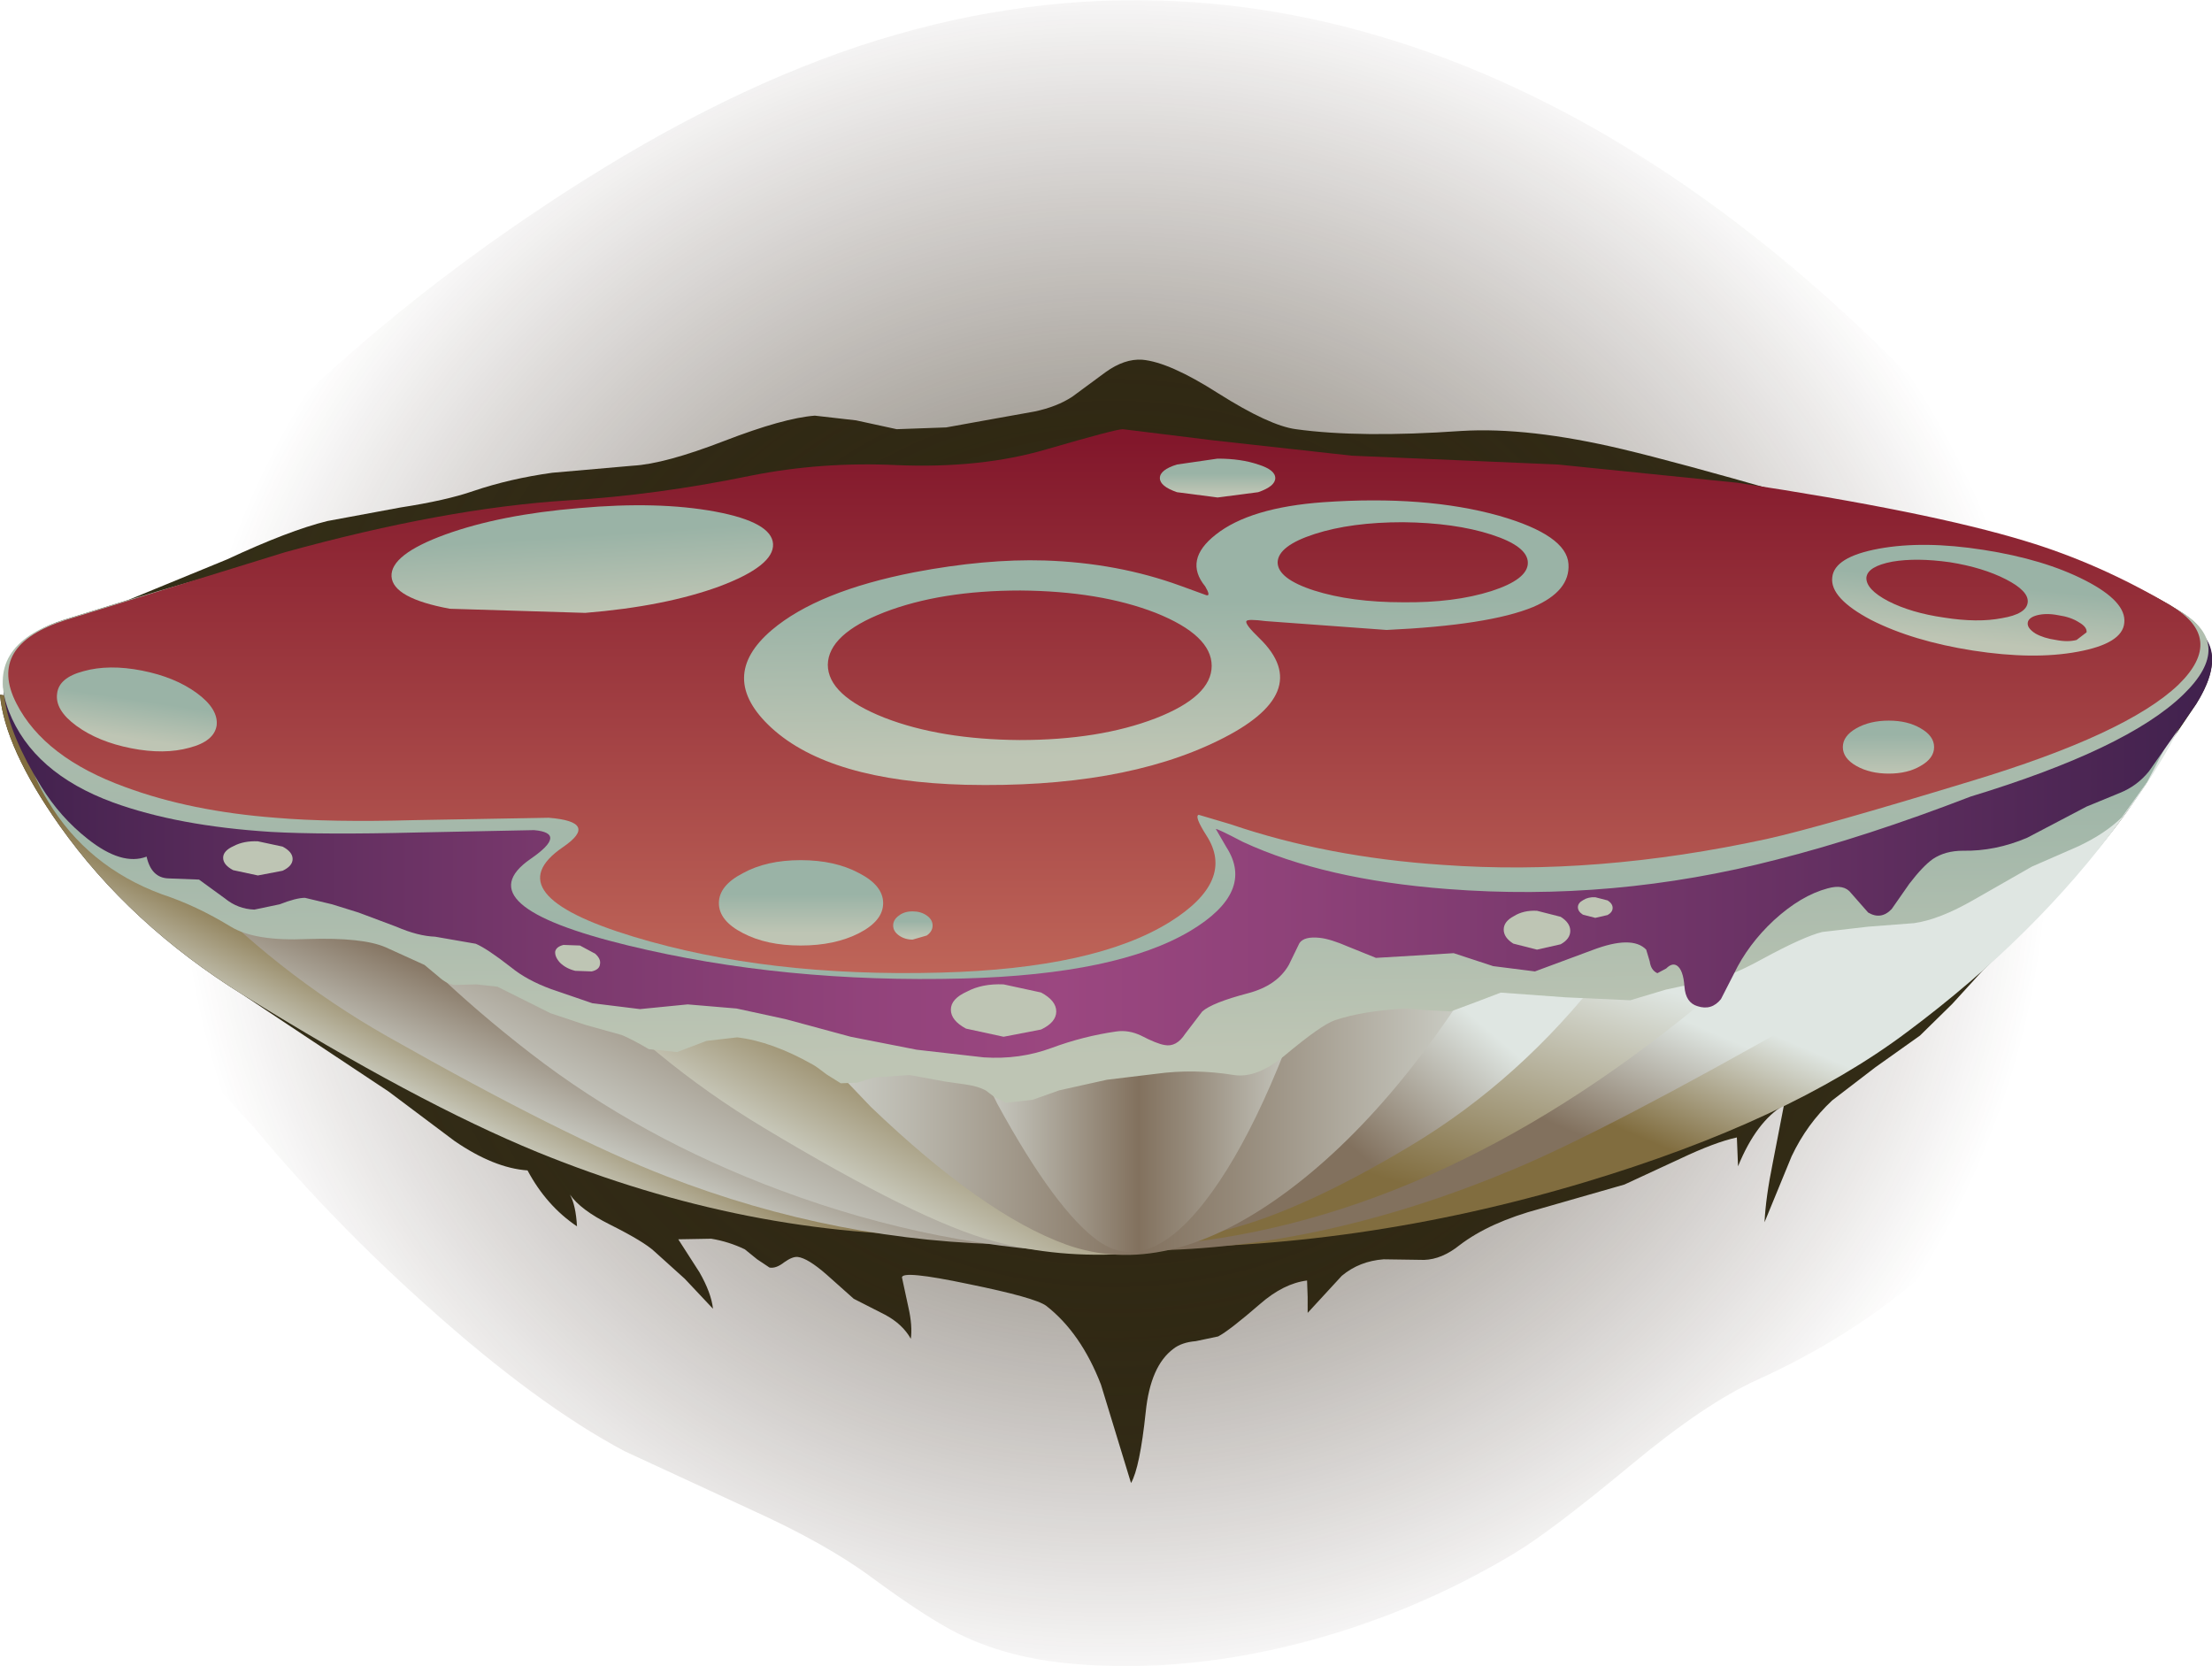<?xml version="1.0" encoding="UTF-8" standalone="no"?>
<svg xmlns:xlink="http://www.w3.org/1999/xlink" height="141.5px" width="187.85px" xmlns="http://www.w3.org/2000/svg">
  <g transform="matrix(1.0, 0.0, 0.0, 1.0, 0.0, 0.0)">
    <use height="95.4" transform="matrix(1.0, 0.0, 0.0, 1.0, 0.0, 30.55)" width="187.85" xlink:href="#sprite0"/>
    <use height="141.5" transform="matrix(1.0, 0.0, 0.0, 1.0, 3.3, 0.0)" width="182.55" xlink:href="#sprite1"/>
    <use height="49.35" transform="matrix(1.0, 0.0, 0.0, 1.0, 0.0, 57.25)" width="186.5" xlink:href="#shape2"/>
    <use height="43.95" transform="matrix(1.0, 0.0, 0.0, 1.0, 2.25, 49.75)" width="182.65" xlink:href="#sprite2"/>
    <use height="44.3" transform="matrix(1.0, 0.0, 0.0, 1.0, 0.3, 45.55)" width="187.55" xlink:href="#shape4"/>
    <use height="46.2" transform="matrix(1.0, 0.0, 0.0, 1.0, 0.25, 36.95)" width="187.3" xlink:href="#sprite3"/>
    <use height="46.2" transform="matrix(1.0, 0.0, 0.0, 1.0, 0.7, 36.45)" width="186.15" xlink:href="#shape6"/>
    <use height="3.3" transform="matrix(1.0, 0.0, 0.0, 1.0, 127.7, 77.35)" width="5.65" xlink:href="#sprite4"/>
    <use height="4.45" transform="matrix(1.0, 0.0, 0.0, 1.0, 80.75, 83.6)" width="8.95" xlink:href="#sprite5"/>
    <use height="1.75" transform="matrix(1.0, 0.0, 0.0, 1.0, 134.0, 76.2)" width="2.95" xlink:href="#sprite6"/>
    <use height="2.4" transform="matrix(1.0, 0.0, 0.0, 1.0, 47.15, 80.2)" width="3.8" xlink:href="#sprite7"/>
    <use height="2.9" transform="matrix(1.0, 0.0, 0.0, 1.0, 18.95, 71.45)" width="5.9" xlink:href="#sprite8"/>
    <use height="24.15" transform="matrix(1.0, 0.0, 0.0, 1.0, 63.2, 42.5)" width="70.0" xlink:href="#sprite9"/>
    <use height="7.1" transform="matrix(1.0, 0.0, 0.0, 1.0, 4.85, 56.7)" width="13.55" xlink:href="#sprite10"/>
    <use height="9.45" transform="matrix(1.0, 0.0, 0.0, 1.0, 155.6, 46.25)" width="24.8" xlink:href="#sprite11"/>
    <use height="3.3" transform="matrix(1.0, 0.0, 0.0, 1.0, 98.5, 38.95)" width="9.8" xlink:href="#sprite12"/>
    <use height="9.35" transform="matrix(1.0, 0.0, 0.0, 1.0, 33.25, 42.9)" width="32.4" xlink:href="#sprite13"/>
    <use height="4.5" transform="matrix(1.0, 0.0, 0.0, 1.0, 156.5, 61.2)" width="7.75" xlink:href="#sprite14"/>
    <use height="7.25" transform="matrix(1.0, 0.0, 0.0, 1.0, 61.05, 73.05)" width="13.95" xlink:href="#sprite15"/>
    <use height="2.4" transform="matrix(1.0, 0.0, 0.0, 1.0, 75.85, 77.4)" width="3.35" xlink:href="#sprite16"/>
  </g>
  <defs>
    <g id="sprite0" transform="matrix(1.0, 0.0, 0.0, 1.0, 0.0, -0.05)">
      <use height="95.4" transform="matrix(1.0, 0.0, 0.0, 1.0, 0.0, 0.05)" width="187.85" xlink:href="#shape0"/>
    </g>
    <g id="shape0" transform="matrix(1.0, 0.0, 0.0, 1.0, 0.0, -0.05)">
      <path d="M184.3 20.9 L185.1 21.4 Q186.85 22.45 187.3 23.75 188.7 25.8 186.5 29.3 L184.35 32.5 182.2 36.15 180.65 38.4 Q176.55 44.1 168.4 51.9 L165.8 54.75 163.05 57.45 159.25 60.15 155.6 62.95 Q153.45 64.95 152.15 67.7 L149.85 73.3 Q149.95 71.2 150.55 68.25 L151.5 63.35 Q149.15 64.75 147.6 68.55 L147.5 66.1 Q145.65 66.5 142.7 67.9 L137.95 70.1 130.8 72.15 Q126.5 73.3 123.95 75.25 122.45 76.45 120.95 76.5 L117.5 76.45 Q115.45 76.6 113.95 77.85 L111.05 81.0 111.05 79.65 111.0 78.25 Q109.0 78.5 107.0 80.25 104.4 82.5 103.45 83.0 L101.55 83.4 Q100.35 83.5 99.65 84.05 97.7 85.5 97.3 89.4 96.8 94.15 96.05 95.45 L93.5 87.1 Q91.8 82.7 88.85 80.4 87.9 79.7 82.25 78.55 76.55 77.35 76.6 78.0 L77.15 80.55 Q77.5 82.1 77.35 83.2 76.65 81.95 75.15 81.15 L72.5 79.8 70.2 77.75 Q68.6 76.35 67.75 76.25 67.3 76.2 66.6 76.7 65.9 77.25 65.35 77.15 L64.3 76.45 63.25 75.6 Q61.9 74.95 60.4 74.7 L57.6 74.75 59.4 77.55 Q60.4 79.3 60.55 80.65 L58.15 78.1 55.6 75.8 Q54.7 74.95 51.8 73.5 49.3 72.25 48.4 70.95 48.9 71.85 49.0 73.65 46.4 71.9 44.8 68.9 41.95 68.7 38.6 66.4 L33.0 62.2 20.65 54.0 Q11.0 48.0 5.05 39.6 0.4 33.0 0.0 28.5 L0.35 28.55 Q0.0 25.8 1.65 24.35 2.9 22.95 5.4 22.15 L10.9 20.45 19.3 17.0 Q24.55 14.55 27.8 13.75 L34.0 12.6 Q37.9 12.0 40.2 11.2 43.3 10.15 46.9 9.65 L53.75 9.05 Q56.45 8.9 61.5 6.95 66.55 5.0 69.2 4.8 L72.7 5.2 76.15 5.95 80.35 5.8 84.5 5.05 87.85 4.45 Q89.75 4.05 91.05 3.2 L93.9 1.1 Q95.5 -0.05 97.0 0.05 99.3 0.25 103.45 2.9 107.8 5.65 110.05 5.95 115.5 6.7 124.1 6.1 129.8 5.75 137.8 7.65 142.4 8.75 151.3 11.3 157.0 12.8 168.05 14.9 177.75 17.1 184.3 20.9" fill="#332e17" fill-rule="evenodd" stroke="none"/>
    </g>
    <g id="sprite1" transform="matrix(1.0, 0.0, 0.0, 1.0, 0.0, 0.05)">
      <use height="141.5" transform="matrix(1.0, 0.0, 0.0, 1.0, 0.0, -0.05)" width="182.55" xlink:href="#shape1"/>
    </g>
    <g id="shape1" transform="matrix(1.0, 0.0, 0.0, 1.0, 0.0, 0.05)">
      <path d="M181.8 71.05 Q180.55 76.2 176.95 83.3 L171.2 94.05 Q167.4 101.65 160.55 107.75 154.2 113.4 145.9 117.15 141.5 119.15 135.35 124.25 128.3 130.1 125.25 131.9 116.6 137.1 106.7 139.6 96.25 142.2 86.8 141.15 82.0 140.6 78.2 138.75 75.45 137.4 70.7 133.9 66.85 131.05 60.45 128.15 L49.75 123.2 Q42.3 119.25 32.95 110.85 24.9 103.65 18.35 95.8 9.95 86.7 6.2 81.55 -0.35 72.45 0.0 64.4 0.35 56.9 7.0 49.0 L19.3 36.65 Q29.75 26.2 42.75 17.55 56.9 8.1 69.7 3.85 94.95 -4.5 119.95 5.1 141.75 13.5 161.75 34.9 163.85 37.15 169.2 44.15 173.6 49.95 177.05 53.0 184.6 59.55 181.8 71.05" fill="url(#gradient0)" fill-rule="evenodd" stroke="none"/>
    </g>
    <radialGradient cx="0" cy="0" gradientTransform="matrix(0.097, 5.0E-4, 5.0E-4, -0.091, 91.3, 70.7)" gradientUnits="userSpaceOnUse" id="gradient0" r="819.2" spreadMethod="pad">
      <stop offset="0.322" stop-color="#2c240f" stop-opacity="0.537"/>
      <stop offset="1.0" stop-color="#2b170f" stop-opacity="0.0"/>
    </radialGradient>
    <g id="shape2" transform="matrix(1.0, 0.0, 0.0, 1.0, 0.0, -57.25)">
      <path d="M20.65 84.5 Q11.0 78.5 5.05 70.1 0.4 63.5 0.0 59.0 L43.2 66.25 57.95 67.55 73.2 69.2 Q90.3 72.2 92.65 83.0 95.0 93.7 88.45 100.35 85.15 103.7 81.4 104.9 63.55 105.15 45.65 97.85 35.4 93.65 20.65 84.5" fill="url(#gradient1)" fill-rule="evenodd" stroke="none"/>
      <path d="M9.15 65.6 Q14.25 65.5 21.55 65.75 36.2 66.2 47.35 67.9 L62.1 69.2 77.35 70.85 Q94.45 73.85 96.85 84.65 99.2 95.35 93.05 101.6 89.95 104.7 86.4 105.7 71.15 105.55 56.6 99.9 48.05 96.6 32.95 88.05 23.35 82.6 15.8 74.55 9.9 68.35 9.15 65.6" fill="url(#gradient2)" fill-rule="evenodd" stroke="none"/>
      <path d="M90.5 70.85 Q106.15 73.6 108.5 84.35 110.85 95.05 102.4 101.85 98.2 105.2 93.5 106.45 79.7 106.1 66.3 101.1 54.35 96.65 45.05 89.45 36.05 82.5 29.5 74.55 24.5 68.45 23.75 65.85 28.85 65.75 36.2 66.0 50.85 66.5 61.95 68.15 L76.25 69.4 90.5 70.85" fill="url(#gradient3)" fill-rule="evenodd" stroke="none"/>
      <path d="M91.35 75.95 L99.9 76.65 Q103.7 77.5 105.8 80.1 108.2 83.05 109.55 89.2 111.9 99.9 110.65 102.85 110.05 104.3 108.95 103.65 95.4 108.4 84.35 105.4 78.05 103.7 64.9 95.8 55.4 90.1 47.95 81.85 42.3 75.5 41.5 72.7 L53.9 72.85 Q68.55 73.3 79.7 75.0 L91.35 75.95" fill="url(#gradient4)" fill-rule="evenodd" stroke="none"/>
      <path d="M180.15 69.6 Q172.95 79.45 161.95 87.65 151.9 95.2 134.6 100.4 115.25 106.2 96.0 105.95 94.5 104.05 93.5 100.0 91.45 91.9 93.8 81.2 96.15 70.45 113.25 67.4 L128.55 65.8 143.3 64.45 186.5 57.25 Q186.1 61.55 180.15 69.6" fill="url(#gradient5)" fill-rule="evenodd" stroke="none"/>
      <path d="M175.1 63.05 Q174.1 66.55 169.55 72.4 162.95 80.9 153.5 86.3 136.45 96.0 128.55 99.3 112.45 106.05 97.45 106.2 97.05 104.45 97.1 100.55 97.2 92.8 99.55 82.1 101.95 71.25 114.05 68.65 117.9 67.85 125.9 67.3 L139.1 66.1 Q150.25 64.45 163.8 63.6 L175.1 63.05" fill="url(#gradient6)" fill-rule="evenodd" stroke="none"/>
      <path d="M103.6 69.1 Q108.7 67.5 124.5 66.35 135.65 64.7 150.3 64.25 157.6 64.0 162.7 64.1 161.95 66.65 156.95 72.75 150.4 80.7 141.4 87.65 118.55 105.35 94.95 105.95 93.6 104.4 92.7 100.7 90.95 93.3 93.3 82.6 95.75 71.55 103.6 69.1" fill="url(#gradient7)" fill-rule="evenodd" stroke="none"/>
      <path d="M104.05 74.75 Q115.2 73.05 129.85 72.6 137.15 72.35 142.25 72.45 141.25 75.9 136.25 82.5 129.15 91.7 119.8 97.3 110.65 102.8 104.15 104.45 99.5 105.65 92.85 105.45 92.6 105.05 92.25 102.45 91.5 97.2 91.0 86.15 L90.35 81.0 Q90.05 78.95 90.65 78.1 91.85 76.55 104.05 74.75" fill="url(#gradient8)" fill-rule="evenodd" stroke="none"/>
      <path d="M99.35 72.95 L127.5 79.3 Q118.8 94.3 108.95 101.45 98.95 108.7 90.55 105.7 83.5 103.15 73.95 94.0 L65.75 85.4 99.35 72.95" fill="url(#gradient9)" fill-rule="evenodd" stroke="none"/>
      <path d="M97.95 72.7 L112.6 79.05 Q108.05 94.1 102.95 101.2 97.75 108.45 93.35 105.45 89.7 102.9 84.7 93.75 L80.45 85.15 97.95 72.7" fill="url(#gradient10)" fill-rule="evenodd" stroke="none"/>
    </g>
    <linearGradient gradientTransform="matrix(-0.003, 0.006, 0.006, 0.003, 38.75, 91.75)" gradientUnits="userSpaceOnUse" id="gradient1" spreadMethod="pad" x1="-819.2" x2="819.2">
      <stop offset="0.0" stop-color="#816d3f"/>
      <stop offset="0.635" stop-color="#bcb9a6"/>
      <stop offset="1.0" stop-color="#dfe6e2"/>
    </linearGradient>
    <linearGradient gradientTransform="matrix(-0.003, 0.007, 0.007, 0.003, 47.75, 93.1)" gradientUnits="userSpaceOnUse" id="gradient2" spreadMethod="pad" x1="-819.2" x2="819.2">
      <stop offset="0.0" stop-color="#82715e"/>
      <stop offset="0.784" stop-color="#caccc5"/>
      <stop offset="1.0" stop-color="#dfe6e2"/>
    </linearGradient>
    <linearGradient gradientTransform="matrix(-0.006, 0.012, 0.012, 0.006, 59.7, 93.1)" gradientUnits="userSpaceOnUse" id="gradient3" spreadMethod="pad" x1="-819.2" x2="819.2">
      <stop offset="0.0" stop-color="#82715e"/>
      <stop offset="0.784" stop-color="#caccc5"/>
      <stop offset="1.0" stop-color="#dfe6e2"/>
    </linearGradient>
    <linearGradient gradientTransform="matrix(-0.005, 0.009, 0.009, 0.005, 72.05, 95.0)" gradientUnits="userSpaceOnUse" id="gradient4" spreadMethod="pad" x1="-819.2" x2="819.2">
      <stop offset="0.0" stop-color="#816d3f"/>
      <stop offset="0.635" stop-color="#bcb9a6"/>
      <stop offset="1.0" stop-color="#dfe6e2"/>
    </linearGradient>
    <linearGradient gradientTransform="matrix(0.003, -0.007, 0.007, 0.003, 146.75, 93.0)" gradientUnits="userSpaceOnUse" id="gradient5" spreadMethod="pad" x1="-819.2" x2="819.2">
      <stop offset="0.0" stop-color="#816d3f"/>
      <stop offset="0.635" stop-color="#bcb9a6"/>
      <stop offset="1.0" stop-color="#dfe6e2"/>
    </linearGradient>
    <linearGradient gradientTransform="matrix(0.003, -0.007, 0.007, 0.003, 139.25, 91.8)" gradientUnits="userSpaceOnUse" id="gradient6" spreadMethod="pad" x1="-819.2" x2="819.2">
      <stop offset="0.0" stop-color="#82715e"/>
      <stop offset="0.784" stop-color="#caccc5"/>
      <stop offset="1.0" stop-color="#dfe6e2"/>
    </linearGradient>
    <linearGradient gradientTransform="matrix(0.004, -0.013, 0.013, 0.004, 130.9, 92.5)" gradientUnits="userSpaceOnUse" id="gradient7" spreadMethod="pad" x1="-819.2" x2="819.2">
      <stop offset="0.0" stop-color="#816d3f"/>
      <stop offset="0.635" stop-color="#bcb9a6"/>
      <stop offset="1.0" stop-color="#dfe6e2"/>
    </linearGradient>
    <linearGradient gradientTransform="matrix(0.006, -0.007, 0.007, 0.006, 120.65, 92.5)" gradientUnits="userSpaceOnUse" id="gradient8" spreadMethod="pad" x1="-819.2" x2="819.2">
      <stop offset="0.0" stop-color="#82715e"/>
      <stop offset="0.784" stop-color="#caccc5"/>
      <stop offset="1.0" stop-color="#dfe6e2"/>
    </linearGradient>
    <linearGradient gradientTransform="matrix(0.041, 0.0, 0.0, -0.041, 97.05, 89.75)" gradientUnits="userSpaceOnUse" id="gradient9" spreadMethod="pad" x1="-819.2" x2="819.2">
      <stop offset="0.0" stop-color="#dfe6e2"/>
      <stop offset="0.2" stop-color="#bbb9af"/>
      <stop offset="0.498" stop-color="#82715e"/>
      <stop offset="0.612" stop-color="#948878"/>
      <stop offset="0.863" stop-color="#c3c3ba"/>
      <stop offset="1.0" stop-color="#dfe6e2"/>
    </linearGradient>
    <linearGradient gradientTransform="matrix(0.021, 0.0, 0.0, -0.021, 96.75, 89.5)" gradientUnits="userSpaceOnUse" id="gradient10" spreadMethod="pad" x1="-819.2" x2="819.2">
      <stop offset="0.0" stop-color="#dfe6e2"/>
      <stop offset="0.2" stop-color="#bbb9af"/>
      <stop offset="0.498" stop-color="#82715e"/>
      <stop offset="0.612" stop-color="#948878"/>
      <stop offset="0.863" stop-color="#c3c3ba"/>
      <stop offset="1.0" stop-color="#dfe6e2"/>
    </linearGradient>
    <g id="sprite2" transform="matrix(1.0, 0.0, 0.0, 1.0, -0.05, 0.0)">
      <use height="43.95" transform="matrix(1.0, 0.0, 0.0, 1.0, 0.05, 0.0)" width="182.65" xlink:href="#shape3"/>
    </g>
    <g id="shape3" transform="matrix(1.0, 0.0, 0.0, 1.0, -0.05, 0.0)">
      <path d="M178.05 6.45 Q180.85 6.9 182.05 8.55 183.4 10.45 181.9 13.3 L180.15 16.65 178.0 19.65 Q176.65 21.0 174.35 22.1 L170.35 23.85 165.45 26.65 Q162.5 28.35 160.35 28.65 L156.45 28.95 152.55 29.4 Q150.95 29.8 147.45 31.7 144.3 33.45 142.25 33.65 L139.25 34.3 136.25 35.2 130.75 34.95 125.25 34.55 123.15 35.35 121.0 36.15 119.1 36.05 117.2 35.9 Q113.5 36.1 111.15 36.9 110.0 37.3 106.95 39.85 104.55 41.85 102.6 41.55 99.2 41.0 95.95 41.45 L91.8 41.95 87.75 42.85 85.5 43.65 83.25 43.9 82.3 43.45 81.5 42.85 Q80.85 42.5 79.8 42.35 L78.05 42.1 75.05 41.55 72.05 41.75 70.6 42.2 69.2 42.25 68.0 41.5 Q67.1 40.8 66.8 40.65 63.35 38.7 60.4 38.35 L57.8 38.65 55.3 39.6 52.9 39.35 Q51.45 38.5 50.6 38.15 L47.55 37.3 44.55 36.3 40.05 34.05 38.25 33.85 36.4 33.9 Q35.7 33.8 35.05 33.2 L33.85 32.2 30.55 30.7 Q28.6 29.85 23.9 30.0 19.45 30.2 17.4 28.95 14.45 27.15 11.55 26.2 5.2 23.85 1.85 18.25 -2.8 10.55 4.55 8.1 9.45 6.5 23.05 7.15 40.65 8.0 46.8 7.6 54.6 7.1 61.65 4.75 67.55 2.8 73.5 3.05 80.4 3.35 85.8 1.7 91.45 0.0 92.05 0.0 93.45 0.0 99.35 1.5 105.55 3.1 110.55 3.4 115.0 3.7 121.95 3.55 129.35 3.85 141.8 6.45 149.4 8.15 156.9 8.2 L164.85 7.55 172.8 6.3 178.05 6.45" fill="url(#gradient11)" fill-rule="evenodd" stroke="none"/>
    </g>
    <linearGradient gradientTransform="matrix(-2.0E-4, -0.015, -0.015, 2.0E-4, 91.55, 27.6)" gradientUnits="userSpaceOnUse" id="gradient11" spreadMethod="pad" x1="-819.2" x2="819.2">
      <stop offset="0.0" stop-color="#bec5b4"/>
      <stop offset="1.0" stop-color="#9ab3a6"/>
    </linearGradient>
    <g id="shape4" transform="matrix(1.0, 0.0, 0.0, 1.0, -0.3, -45.55)">
      <path d="M186.5 59.8 L182.5 65.5 Q181.5 66.75 180.0 67.35 L177.2 68.5 172.15 71.15 Q169.45 72.3 166.7 72.25 165.2 72.25 164.15 72.95 163.3 73.55 162.15 75.05 L160.65 77.2 Q159.75 78.15 158.65 77.5 L157.2 75.85 Q156.6 75.05 155.2 75.45 152.95 76.05 150.65 78.15 148.45 80.2 147.25 82.7 L146.15 84.85 Q145.35 85.85 144.15 85.45 143.15 85.15 143.05 83.8 142.95 82.35 142.4 82.0 142.0 81.75 141.5 82.25 L140.75 82.65 Q140.2 82.4 140.1 81.65 L139.8 80.65 Q138.6 79.4 135.2 80.7 L130.35 82.5 126.8 82.05 123.45 80.95 120.2 81.15 116.85 81.35 114.5 80.4 Q113.0 79.75 112.1 79.65 110.75 79.5 110.35 80.1 L109.45 81.95 Q108.45 83.7 106.0 84.35 102.95 85.15 102.1 85.9 L100.65 87.8 Q99.9 88.95 98.9 88.75 98.25 88.65 96.9 87.95 95.85 87.45 94.8 87.6 92.0 88.0 89.3 89.0 86.6 90.0 83.55 89.8 L77.85 89.15 72.25 88.05 66.7 86.55 62.55 85.65 58.4 85.3 54.35 85.7 50.3 85.2 46.8 84.0 Q44.75 83.25 43.4 82.15 41.35 80.55 40.4 80.15 L36.95 79.55 Q35.5 79.5 33.65 78.7 L30.45 77.5 28.2 76.8 25.9 76.25 Q25.15 76.25 23.75 76.8 L21.6 77.25 Q20.2 77.2 19.1 76.3 L16.9 74.7 14.3 74.6 Q12.85 74.55 12.45 72.75 10.35 73.55 7.45 71.25 5.1 69.4 3.5 66.8 0.85 62.5 0.4 59.4 -0.3 54.95 3.75 53.7 8.8 52.1 22.85 52.75 40.95 53.55 47.35 53.15 55.45 52.65 62.7 50.3 68.8 48.35 74.9 48.6 82.05 48.9 87.65 47.25 93.5 45.55 94.1 45.55 95.55 45.55 101.65 47.1 108.1 48.7 113.2 49.0 117.8 49.25 125.0 49.1 132.6 49.4 145.45 52.05 153.4 53.65 161.05 53.8 L169.3 53.1 177.5 51.85 Q182.25 51.25 185.4 52.7 189.7 54.7 186.5 59.8" fill="url(#gradient12)" fill-rule="evenodd" stroke="none"/>
    </g>
    <linearGradient gradientTransform="matrix(0.115, 0.0, 0.0, -0.115, 94.05, 67.7)" gradientUnits="userSpaceOnUse" id="gradient12" spreadMethod="pad" x1="-819.2" x2="819.2">
      <stop offset="0.0" stop-color="#40214d"/>
      <stop offset="0.059" stop-color="#4f2755"/>
      <stop offset="0.243" stop-color="#78386c"/>
      <stop offset="0.392" stop-color="#92437b"/>
      <stop offset="0.478" stop-color="#9b4780"/>
      <stop offset="0.592" stop-color="#8d4178"/>
      <stop offset="0.808" stop-color="#673163"/>
      <stop offset="1.0" stop-color="#40214d"/>
    </linearGradient>
    <g id="sprite3" transform="matrix(1.0, 0.0, 0.0, 1.0, 0.05, 0.0)">
      <use height="46.2" transform="matrix(1.0, 0.0, 0.0, 1.0, -0.05, 0.0)" width="187.3" xlink:href="#shape5"/>
    </g>
    <g id="shape5" transform="matrix(1.0, 0.0, 0.0, 1.0, 0.05, 0.0)">
      <path d="M167.05 30.7 Q158.1 34.15 150.6 36.05 136.7 39.65 122.6 38.55 112.15 37.75 105.25 34.55 103.15 33.45 102.95 33.45 L103.85 35.0 Q106.3 38.8 100.8 42.1 94.6 45.8 81.5 46.15 66.25 46.55 53.05 43.35 39.05 39.95 44.75 36.0 47.95 33.8 45.05 33.55 L35.15 33.75 Q27.15 33.95 22.7 33.7 14.8 33.2 9.3 31.2 2.5 28.7 0.45 23.45 -1.7 17.85 5.1 15.7 16.6 12.1 24.25 10.2 38.15 6.75 48.75 6.1 56.2 5.6 64.3 4.0 70.3 2.8 76.7 3.05 83.85 3.35 89.45 1.7 95.3 0.0 95.9 0.0 L103.6 0.95 115.3 2.25 132.85 3.0 148.1 4.55 Q164.4 7.05 172.55 9.5 178.8 11.4 184.8 14.95 189.55 17.75 185.1 22.05 180.35 26.65 167.05 30.7" fill="url(#gradient13)" fill-rule="evenodd" stroke="none"/>
    </g>
    <linearGradient gradientTransform="matrix(0.0, 0.028, 0.028, 0.0, 93.6, 23.9)" gradientUnits="userSpaceOnUse" id="gradient13" spreadMethod="pad" x1="-819.2" x2="819.2">
      <stop offset="0.0" stop-color="#bec5b4"/>
      <stop offset="1.0" stop-color="#9ab3a6"/>
    </linearGradient>
    <g id="shape6" transform="matrix(1.0, 0.0, 0.0, 1.0, -0.7, -36.45)">
      <path d="M167.35 66.35 Q154.55 70.25 150.05 71.25 135.55 74.4 122.5 73.45 112.7 72.8 104.5 70.0 L101.8 69.2 Q101.4 69.3 102.45 70.95 104.95 74.8 99.35 78.3 93.0 82.25 79.9 82.6 65.15 83.0 53.8 79.55 41.95 75.95 47.8 71.95 50.95 69.8 46.6 69.45 L35.25 69.65 Q28.05 69.85 23.4 69.45 16.2 68.9 10.65 66.85 3.75 64.35 1.4 59.75 -1.15 54.8 5.6 52.65 L24.2 46.9 Q37.8 43.15 48.2 42.5 55.75 42.05 63.75 40.4 69.75 39.2 76.15 39.5 83.3 39.8 88.9 38.15 94.75 36.45 95.35 36.45 L103.05 37.4 114.8 38.7 132.3 39.45 147.55 41.0 Q163.8 43.45 172.0 45.95 178.3 47.85 184.3 51.4 189.05 54.2 185.0 58.15 180.6 62.35 167.35 66.35" fill="url(#gradient14)" fill-rule="evenodd" stroke="none"/>
    </g>
    <linearGradient gradientTransform="matrix(0.0, 0.028, 0.028, 0.0, 93.8, 60.35)" gradientUnits="userSpaceOnUse" id="gradient14" spreadMethod="pad" x1="-819.2" x2="819.2">
      <stop offset="0.0" stop-color="#82172b"/>
      <stop offset="1.0" stop-color="#bf6659"/>
    </linearGradient>
    <g id="sprite4" transform="matrix(1.0, 0.0, 0.0, 1.0, 0.0, 0.0)">
      <use height="2.9" transform="matrix(0.958, 0.0, 0.0, 1.138, 0.0, 0.0)" width="5.9" xlink:href="#shape7"/>
    </g>
    <g id="shape7" transform="matrix(1.0, 0.0, 0.0, 1.0, 0.0, 0.0)">
      <path d="M5.9 1.5 Q5.9 2.1 5.05 2.5 L2.95 2.9 0.85 2.45 Q0.0 2.0 0.0 1.4 0.0 0.8 0.9 0.4 1.75 -0.05 2.95 0.0 L5.05 0.45 Q5.9 0.9 5.9 1.5" fill="#bec5b4" fill-rule="evenodd" stroke="none"/>
    </g>
    <g id="sprite5" transform="matrix(1.0, 0.0, 0.0, 1.0, 0.0, 0.0)">
      <use height="2.9" transform="matrix(1.517, 0.0, 0.0, 1.534, 0.0, 0.0)" width="5.9" xlink:href="#shape7"/>
    </g>
    <g id="sprite6" transform="matrix(1.0, 0.0, 0.0, 1.0, 0.0, 0.0)">
      <use height="2.9" transform="matrix(0.5, 0.0, 0.0, 0.604, 0.0, 0.0)" width="5.9" xlink:href="#shape7"/>
    </g>
    <g id="sprite7" transform="matrix(1.0, 0.0, 0.0, 1.0, 0.0, -0.05)">
      <use height="2.4" transform="matrix(1.0, 0.0, 0.0, 1.0, 0.0, 0.05)" width="3.8" xlink:href="#shape8"/>
    </g>
    <g id="shape8" transform="matrix(1.0, 0.0, 0.0, 1.0, 0.0, -0.05)">
      <path d="M3.8 1.75 Q3.75 2.2 3.1 2.35 L1.7 2.3 Q0.9 2.1 0.4 1.6 -0.05 1.1 0.0 0.65 0.1 0.25 0.7 0.1 L2.1 0.15 3.4 0.85 Q3.9 1.3 3.8 1.75" fill="#bec5b4" fill-rule="evenodd" stroke="none"/>
    </g>
    <g id="sprite8" transform="matrix(1.0, 0.0, 0.0, 1.0, 0.0, 0.0)">
      <use height="2.9" transform="matrix(1.0, 0.0, 0.0, 1.0, 0.0, 0.0)" width="5.9" xlink:href="#shape7"/>
    </g>
    <g id="sprite9" transform="matrix(1.0, 0.0, 0.0, 1.0, 0.15, 0.0)">
      <use height="24.15" transform="matrix(1.0, 0.0, 0.0, 1.0, -0.15, 0.0)" width="70.0" xlink:href="#shape9"/>
    </g>
    <g id="shape9" transform="matrix(1.0, 0.0, 0.0, 1.0, 0.15, 0.0)">
      <path d="M34.8 9.55 Q30.05 7.7 23.3 7.65 16.55 7.65 11.75 9.5 7.0 11.35 6.95 13.95 6.95 16.55 11.75 18.45 16.5 20.3 23.25 20.35 30.0 20.35 34.8 18.5 39.55 16.65 39.55 14.05 39.55 11.45 34.8 9.55 M63.95 1.3 Q69.7 2.95 69.85 5.4 70.0 7.7 66.85 9.05 63.1 10.6 54.4 11.0 L44.15 10.25 Q42.6 10.05 42.5 10.25 42.35 10.5 43.6 11.7 48.4 16.35 40.1 20.4 31.85 24.45 18.65 24.15 7.1 23.85 2.15 19.3 -2.5 15.0 2.2 11.0 6.1 7.7 14.3 6.1 20.35 4.95 25.35 5.1 31.55 5.3 36.9 7.25 L39.1 8.05 Q39.5 8.15 39.0 7.3 37.15 5.05 39.9 2.9 42.8 0.6 49.05 0.15 57.7 -0.45 63.95 1.3 M66.4 5.3 Q66.4 3.9 63.3 2.9 60.2 1.9 55.8 1.85 51.4 1.85 48.3 2.85 45.2 3.85 45.15 5.25 45.15 6.65 48.25 7.65 51.4 8.65 55.8 8.65 60.15 8.7 63.3 7.7 66.4 6.7 66.4 5.3" fill="url(#gradient15)" fill-rule="evenodd" stroke="none"/>
    </g>
    <linearGradient gradientTransform="matrix(-1.0E-4, -0.008, -0.008, 1.0E-4, 35.0, 15.15)" gradientUnits="userSpaceOnUse" id="gradient15" spreadMethod="pad" x1="-819.2" x2="819.2">
      <stop offset="0.0" stop-color="#bec5b4"/>
      <stop offset="1.0" stop-color="#9ab3a6"/>
    </linearGradient>
    <g id="sprite10" transform="matrix(1.0, 0.0, 0.0, 1.0, -0.05, 0.0)">
      <use height="7.1" transform="matrix(1.0, 0.0, 0.0, 1.0, 0.05, 0.0)" width="13.55" xlink:href="#shape10"/>
    </g>
    <g id="shape10" transform="matrix(1.0, 0.0, 0.0, 1.0, -0.05, 0.0)">
      <path d="M13.6 4.9 Q13.4 6.25 11.3 6.8 9.15 7.4 6.35 6.85 3.55 6.3 1.7 4.95 -0.15 3.6 0.05 2.2 0.2 0.85 2.3 0.3 4.45 -0.3 7.25 0.25 10.05 0.8 11.9 2.15 13.75 3.5 13.6 4.9" fill="url(#gradient16)" fill-rule="evenodd" stroke="none"/>
    </g>
    <linearGradient gradientTransform="matrix(3.0E-4, -0.002, -0.002, -3.0E-4, 6.7, 4.4)" gradientUnits="userSpaceOnUse" id="gradient16" spreadMethod="pad" x1="-819.2" x2="819.2">
      <stop offset="0.0" stop-color="#bec5b4"/>
      <stop offset="1.0" stop-color="#9ab3a6"/>
    </linearGradient>
    <g id="sprite11" transform="matrix(1.0, 0.0, 0.0, 1.0, -0.05, 0.0)">
      <use height="9.45" transform="matrix(1.0, 0.0, 0.0, 1.0, 0.05, 0.0)" width="24.8" xlink:href="#shape11"/>
    </g>
    <g id="shape11" transform="matrix(1.0, 0.0, 0.0, 1.0, -0.05, 0.0)">
      <path d="M14.45 6.25 Q16.55 5.9 16.65 4.9 16.75 3.95 14.8 2.95 12.85 1.95 10.05 1.5 7.2 1.1 5.15 1.45 3.05 1.85 2.95 2.8 2.9 3.8 4.8 4.8 6.75 5.8 9.55 6.2 12.4 6.65 14.45 6.25 M24.85 6.65 Q24.7 8.4 20.9 9.1 17.15 9.8 12.0 9.0 6.9 8.2 3.35 6.4 -0.15 4.55 0.05 2.8 0.2 1.05 4.0 0.35 7.8 -0.35 12.9 0.45 18.05 1.25 21.55 3.05 25.05 4.85 24.85 6.65 M21.65 7.45 Q21.7 7.0 21.0 6.6 20.3 6.15 19.25 6.0 18.25 5.8 17.45 6.0 16.7 6.2 16.65 6.65 16.6 7.1 17.3 7.55 18.0 7.95 19.05 8.1 20.05 8.3 20.8 8.1 L21.65 7.45" fill="url(#gradient17)" fill-rule="evenodd" stroke="none"/>
    </g>
    <linearGradient gradientTransform="matrix(3.0E-4, -0.003, -0.003, -3.0E-4, 12.3, 5.8)" gradientUnits="userSpaceOnUse" id="gradient17" spreadMethod="pad" x1="-819.2" x2="819.2">
      <stop offset="0.0" stop-color="#bec5b4"/>
      <stop offset="1.0" stop-color="#9ab3a6"/>
    </linearGradient>
    <g id="sprite12" transform="matrix(1.0, 0.0, 0.0, 1.0, 0.0, 0.0)">
      <use height="3.3" transform="matrix(1.0, 0.0, 0.0, 1.0, 0.0, 0.0)" width="9.8" xlink:href="#shape12"/>
    </g>
    <g id="shape12" transform="matrix(1.0, 0.0, 0.0, 1.0, 0.0, 0.0)">
      <path d="M9.8 1.65 Q9.8 2.35 8.35 2.85 L4.9 3.3 1.45 2.85 Q0.0 2.35 0.0 1.65 0.0 0.95 1.45 0.5 L4.9 0.0 Q6.9 0.0 8.35 0.5 9.8 0.95 9.8 1.65" fill="url(#gradient18)" fill-rule="evenodd" stroke="none"/>
    </g>
    <linearGradient gradientTransform="matrix(0.0, -0.001, -0.001, 0.0, 4.9, 2.1)" gradientUnits="userSpaceOnUse" id="gradient18" spreadMethod="pad" x1="-819.2" x2="819.2">
      <stop offset="0.0" stop-color="#bec5b4"/>
      <stop offset="1.0" stop-color="#9ab3a6"/>
    </linearGradient>
    <g id="sprite13" transform="matrix(1.0, 0.0, 0.0, 1.0, 0.0, 0.0)">
      <use height="9.35" transform="matrix(1.0, 0.0, 0.0, 1.0, 0.0, 0.0)" width="32.4" xlink:href="#shape13"/>
    </g>
    <g id="shape13" transform="matrix(1.0, 0.0, 0.0, 1.0, 0.0, 0.0)">
      <path d="M32.4 3.3 Q32.5 5.15 27.85 6.9 23.2 8.6 16.45 9.15 L4.95 8.8 Q0.1 7.9 0.0 6.05 -0.1 4.2 4.55 2.5 9.25 0.8 15.95 0.25 22.65 -0.35 27.5 0.55 32.3 1.45 32.4 3.3" fill="url(#gradient19)" fill-rule="evenodd" stroke="none"/>
    </g>
    <linearGradient gradientTransform="matrix(-3.0E-4, -0.004, -0.003, 2.0E-4, 16.3, 5.85)" gradientUnits="userSpaceOnUse" id="gradient19" spreadMethod="pad" x1="-819.2" x2="819.2">
      <stop offset="0.0" stop-color="#bec5b4"/>
      <stop offset="1.0" stop-color="#9ab3a6"/>
    </linearGradient>
    <g id="sprite14" transform="matrix(1.0, 0.0, 0.0, 1.0, 0.0, 0.0)">
      <use height="4.5" transform="matrix(1.0, 0.0, 0.0, 1.0, 0.0, 0.0)" width="7.75" xlink:href="#shape14"/>
    </g>
    <g id="shape14" transform="matrix(1.0, 0.0, 0.0, 1.0, 0.0, 0.0)">
      <path d="M7.75 2.25 Q7.75 3.2 6.6 3.85 5.5 4.5 3.9 4.5 2.3 4.5 1.15 3.85 0.0 3.2 0.0 2.25 0.0 1.3 1.15 0.65 2.3 0.0 3.9 0.0 5.5 0.0 6.6 0.65 7.75 1.3 7.75 2.25" fill="url(#gradient20)" fill-rule="evenodd" stroke="none"/>
    </g>
    <linearGradient gradientTransform="matrix(0.0, -0.002, -0.002, 0.0, 3.9, 2.85)" gradientUnits="userSpaceOnUse" id="gradient20" spreadMethod="pad" x1="-819.2" x2="819.2">
      <stop offset="0.0" stop-color="#bec5b4"/>
      <stop offset="1.0" stop-color="#9ab3a6"/>
    </linearGradient>
    <g id="sprite15" transform="matrix(1.0, 0.0, 0.0, 1.0, 0.0, 0.0)">
      <use height="7.25" transform="matrix(1.0, 0.0, 0.0, 1.0, 0.0, 0.0)" width="13.95" xlink:href="#shape15"/>
    </g>
    <g id="shape15" transform="matrix(1.0, 0.0, 0.0, 1.0, 0.0, 0.0)">
      <path d="M13.95 3.65 Q13.95 5.15 11.9 6.2 9.85 7.25 6.95 7.25 4.05 7.25 2.05 6.2 0.0 5.15 0.0 3.65 0.0 2.15 2.05 1.1 4.05 0.0 6.95 0.0 9.85 0.0 11.9 1.1 13.95 2.15 13.95 3.65" fill="url(#gradient21)" fill-rule="evenodd" stroke="none"/>
    </g>
    <linearGradient gradientTransform="matrix(0.0, -0.002, -0.002, 0.0, 7.0, 4.55)" gradientUnits="userSpaceOnUse" id="gradient21" spreadMethod="pad" x1="-819.2" x2="819.2">
      <stop offset="0.0" stop-color="#bec5b4"/>
      <stop offset="1.0" stop-color="#9ab3a6"/>
    </linearGradient>
    <g id="sprite16" transform="matrix(1.0, 0.0, 0.0, 1.0, 0.0, 0.0)">
      <use height="2.4" transform="matrix(1.0, 0.0, 0.0, 1.0, 0.0, 0.0)" width="3.35" xlink:href="#shape16"/>
    </g>
    <g id="shape16" transform="matrix(1.0, 0.0, 0.0, 1.0, 0.0, 0.0)">
      <path d="M3.35 1.2 Q3.35 1.7 2.85 2.05 L1.65 2.4 Q1.0 2.4 0.5 2.05 0.0 1.7 0.0 1.2 0.0 0.7 0.5 0.35 0.95 0.0 1.65 0.0 2.35 0.0 2.85 0.35 3.35 0.7 3.35 1.2" fill="url(#gradient22)" fill-rule="evenodd" stroke="none"/>
    </g>
    <linearGradient gradientTransform="matrix(0.0, -8.0E-4, -8.0E-4, 0.0, 1.65, 1.5)" gradientUnits="userSpaceOnUse" id="gradient22" spreadMethod="pad" x1="-819.2" x2="819.2">
      <stop offset="0.0" stop-color="#bec5b4"/>
      <stop offset="1.0" stop-color="#9ab3a6"/>
    </linearGradient>
  </defs>
</svg>
